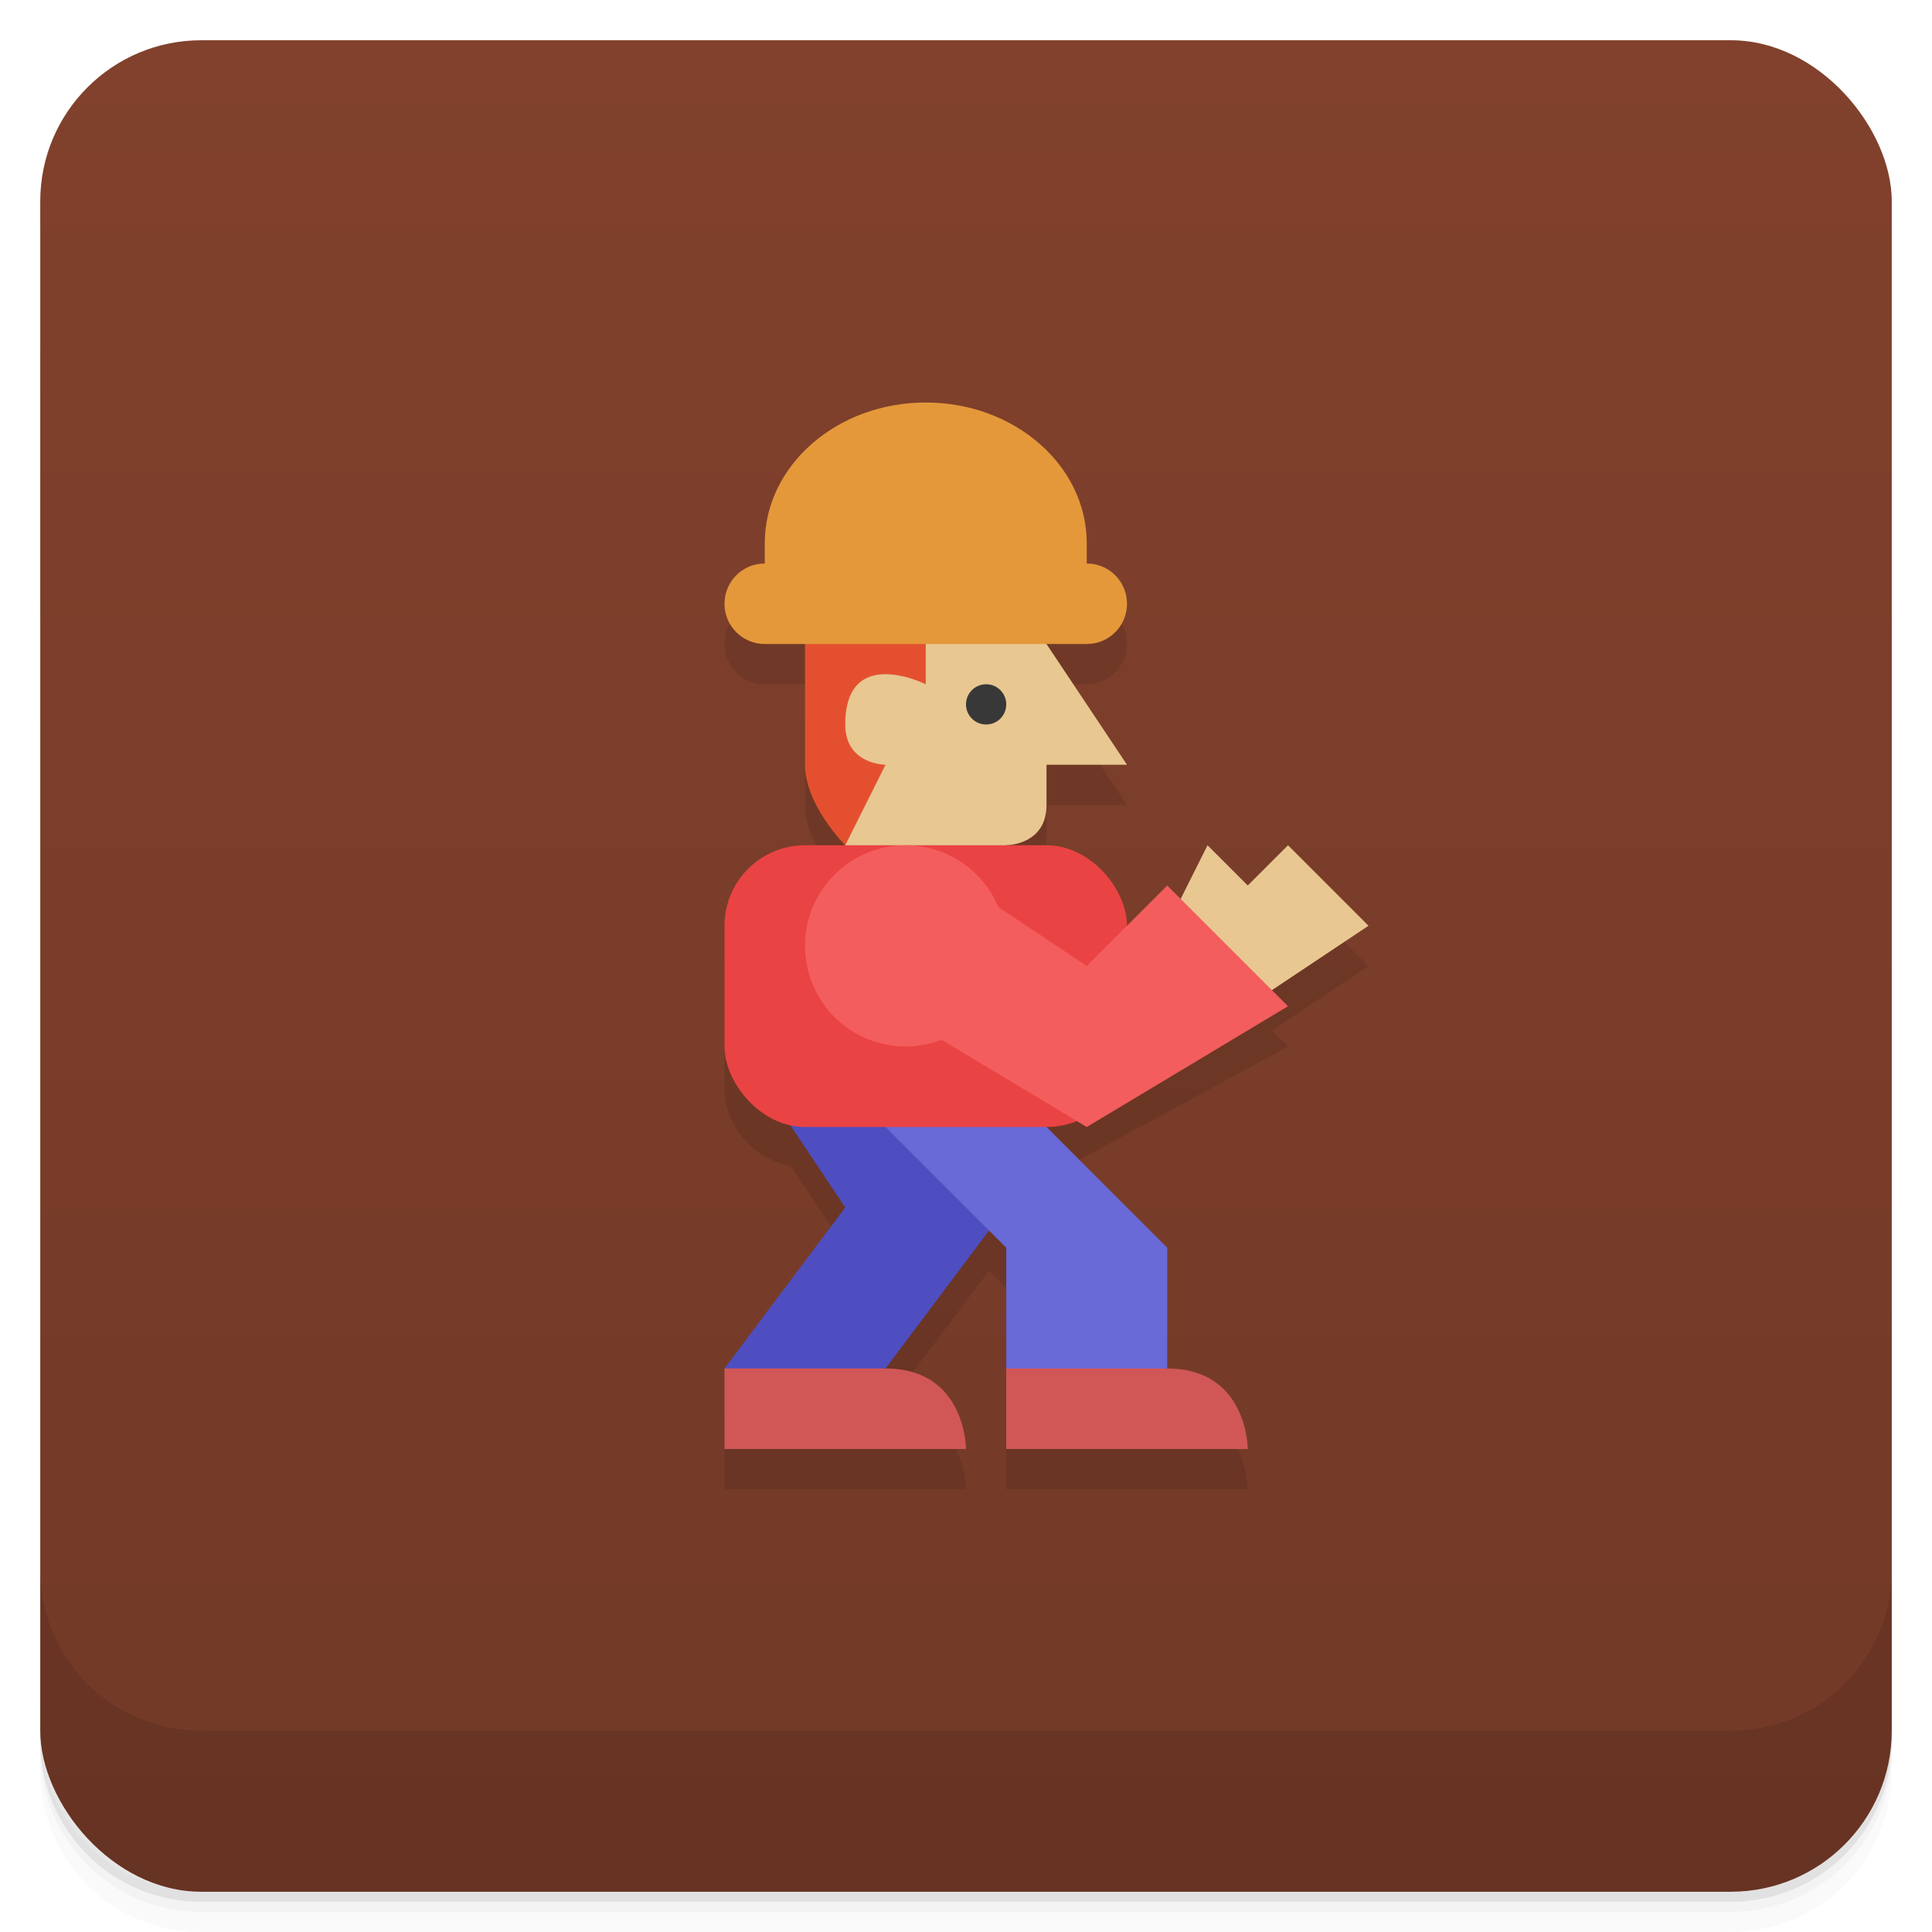 <svg version="1.1" viewBox="0 0 48 48" xmlns="http://www.w3.org/2000/svg">
 <defs>
  <linearGradient id="bg" x2="0" y1="1" y2="47" gradientUnits="userSpaceOnUse">
   <stop style="stop-color:#81412c" offset="0"/>
   <stop style="stop-color:#723927" offset="1"/>
  </linearGradient>
 </defs>
 <path d="m1 43v0.25c0 2.216 1.784 4 4 4h38c2.216 0 4-1.784 4-4v-0.25c0 2.216-1.784 4-4 4h-38c-2.216 0-4-1.784-4-4zm0 0.5v0.5c0 2.216 1.784 4 4 4h38c2.216 0 4-1.784 4-4v-0.5c0 2.216-1.784 4-4 4h-38c-2.216 0-4-1.784-4-4z" style="opacity:.02"/>
 <path d="m1 43.25v0.25c0 2.216 1.784 4 4 4h38c2.216 0 4-1.784 4-4v-0.25c0 2.216-1.784 4-4 4h-38c-2.216 0-4-1.784-4-4z" style="opacity:.05"/>
 <path d="m1 43v0.25c0 2.216 1.784 4 4 4h38c2.216 0 4-1.784 4-4v-0.25c0 2.216-1.784 4-4 4h-38c-2.216 0-4-1.784-4-4z" style="opacity:.1"/>
 <rect x="1" y="1" width="46" height="46" rx="4" style="fill:url(#bg)"/>
 <path d="m19 15c-0.554 0-1 0.446-1 1s0.446 1 1 1h1v3c0 0.75 0.562 1.5 0.844 1.828l-2.844 2.172v3c0 0.986 0.707 1.795 1.643 1.963l1.357 2.037-3 4v2h6s0-2-2-2l2.572-3.428 0.428 0.428v5h6s0-2-2-2v-3l-2.246-3.148 5.246-2.852-0.4-0.4 2.4-1.6-2-2-1 1-1-1-2 2-2-2v-2h2l-2-3h1c0.554 0 1-0.446 1-1s-0.446-1-1-1h-7.953z" style="opacity:.1"/>
 <path d="m1 39v4c0 2.216 1.784 4 4 4h38c2.216 0 4-1.784 4-4v-4c0 2.216-1.784 4-4 4h-38c-2.216 0-4-1.784-4-4z" style="opacity:.1"/>
 <path d="m21 15-0.5 4 0.5 2 2 1 2-1s1 0 1-1v-1h2l-2-3zm9 6-1 2 2 2 3-2-2-2-1 1z" style="fill:#e8c791"/>
 <path d="m20 15v4c0 1 1 2 1 2l1-2s-1 0-1-1c0-2 2-1 2-1v-1z" style="fill:#e4502f"/>
 <path d="m23 10c-2.209 0-4 1.567-4 3.5v0.5c-0.554 0-1 0.446-1 1s0.446 1 1 1h8c0.554 0 1-0.446 1-1s-0.446-1-1-1v-0.5c0-1.933-1.791-3.5-4-3.5z" style="fill:#e4983a"/>
 <path d="m18 34v2h6s0-2-2-2l-2-1zm7 0v2h6s0-2-2-2l-2-1z" style="fill:#d15757"/>
 <path d="m19 27 2 3-3 4h4l3-4-3-3z" style="fill:#4e4ec0"/>
 <path d="m21 27 4 4v3h4v-3l-4-4z" style="fill:#6969d8"/>
 <rect x="18" y="21" width="10" height="7" ry="2" style="fill:#ea4343"/>
 <path d="m22.5 21a2.5 2.5 0 0 0-2.5 2.5 2.5 2.5 0 0 0 2.5 2.5 2.5 2.5 0 0 0 0.891-0.166l3.609 2.166 5-3-3-3-2 2-2.195-1.463a2.5 2.5 0 0 0-2.305-1.537z" style="fill:#f35d5d"/>
 <circle cx="24.5" cy="17.5" r=".5" style="fill:#383838"/>
</svg>
